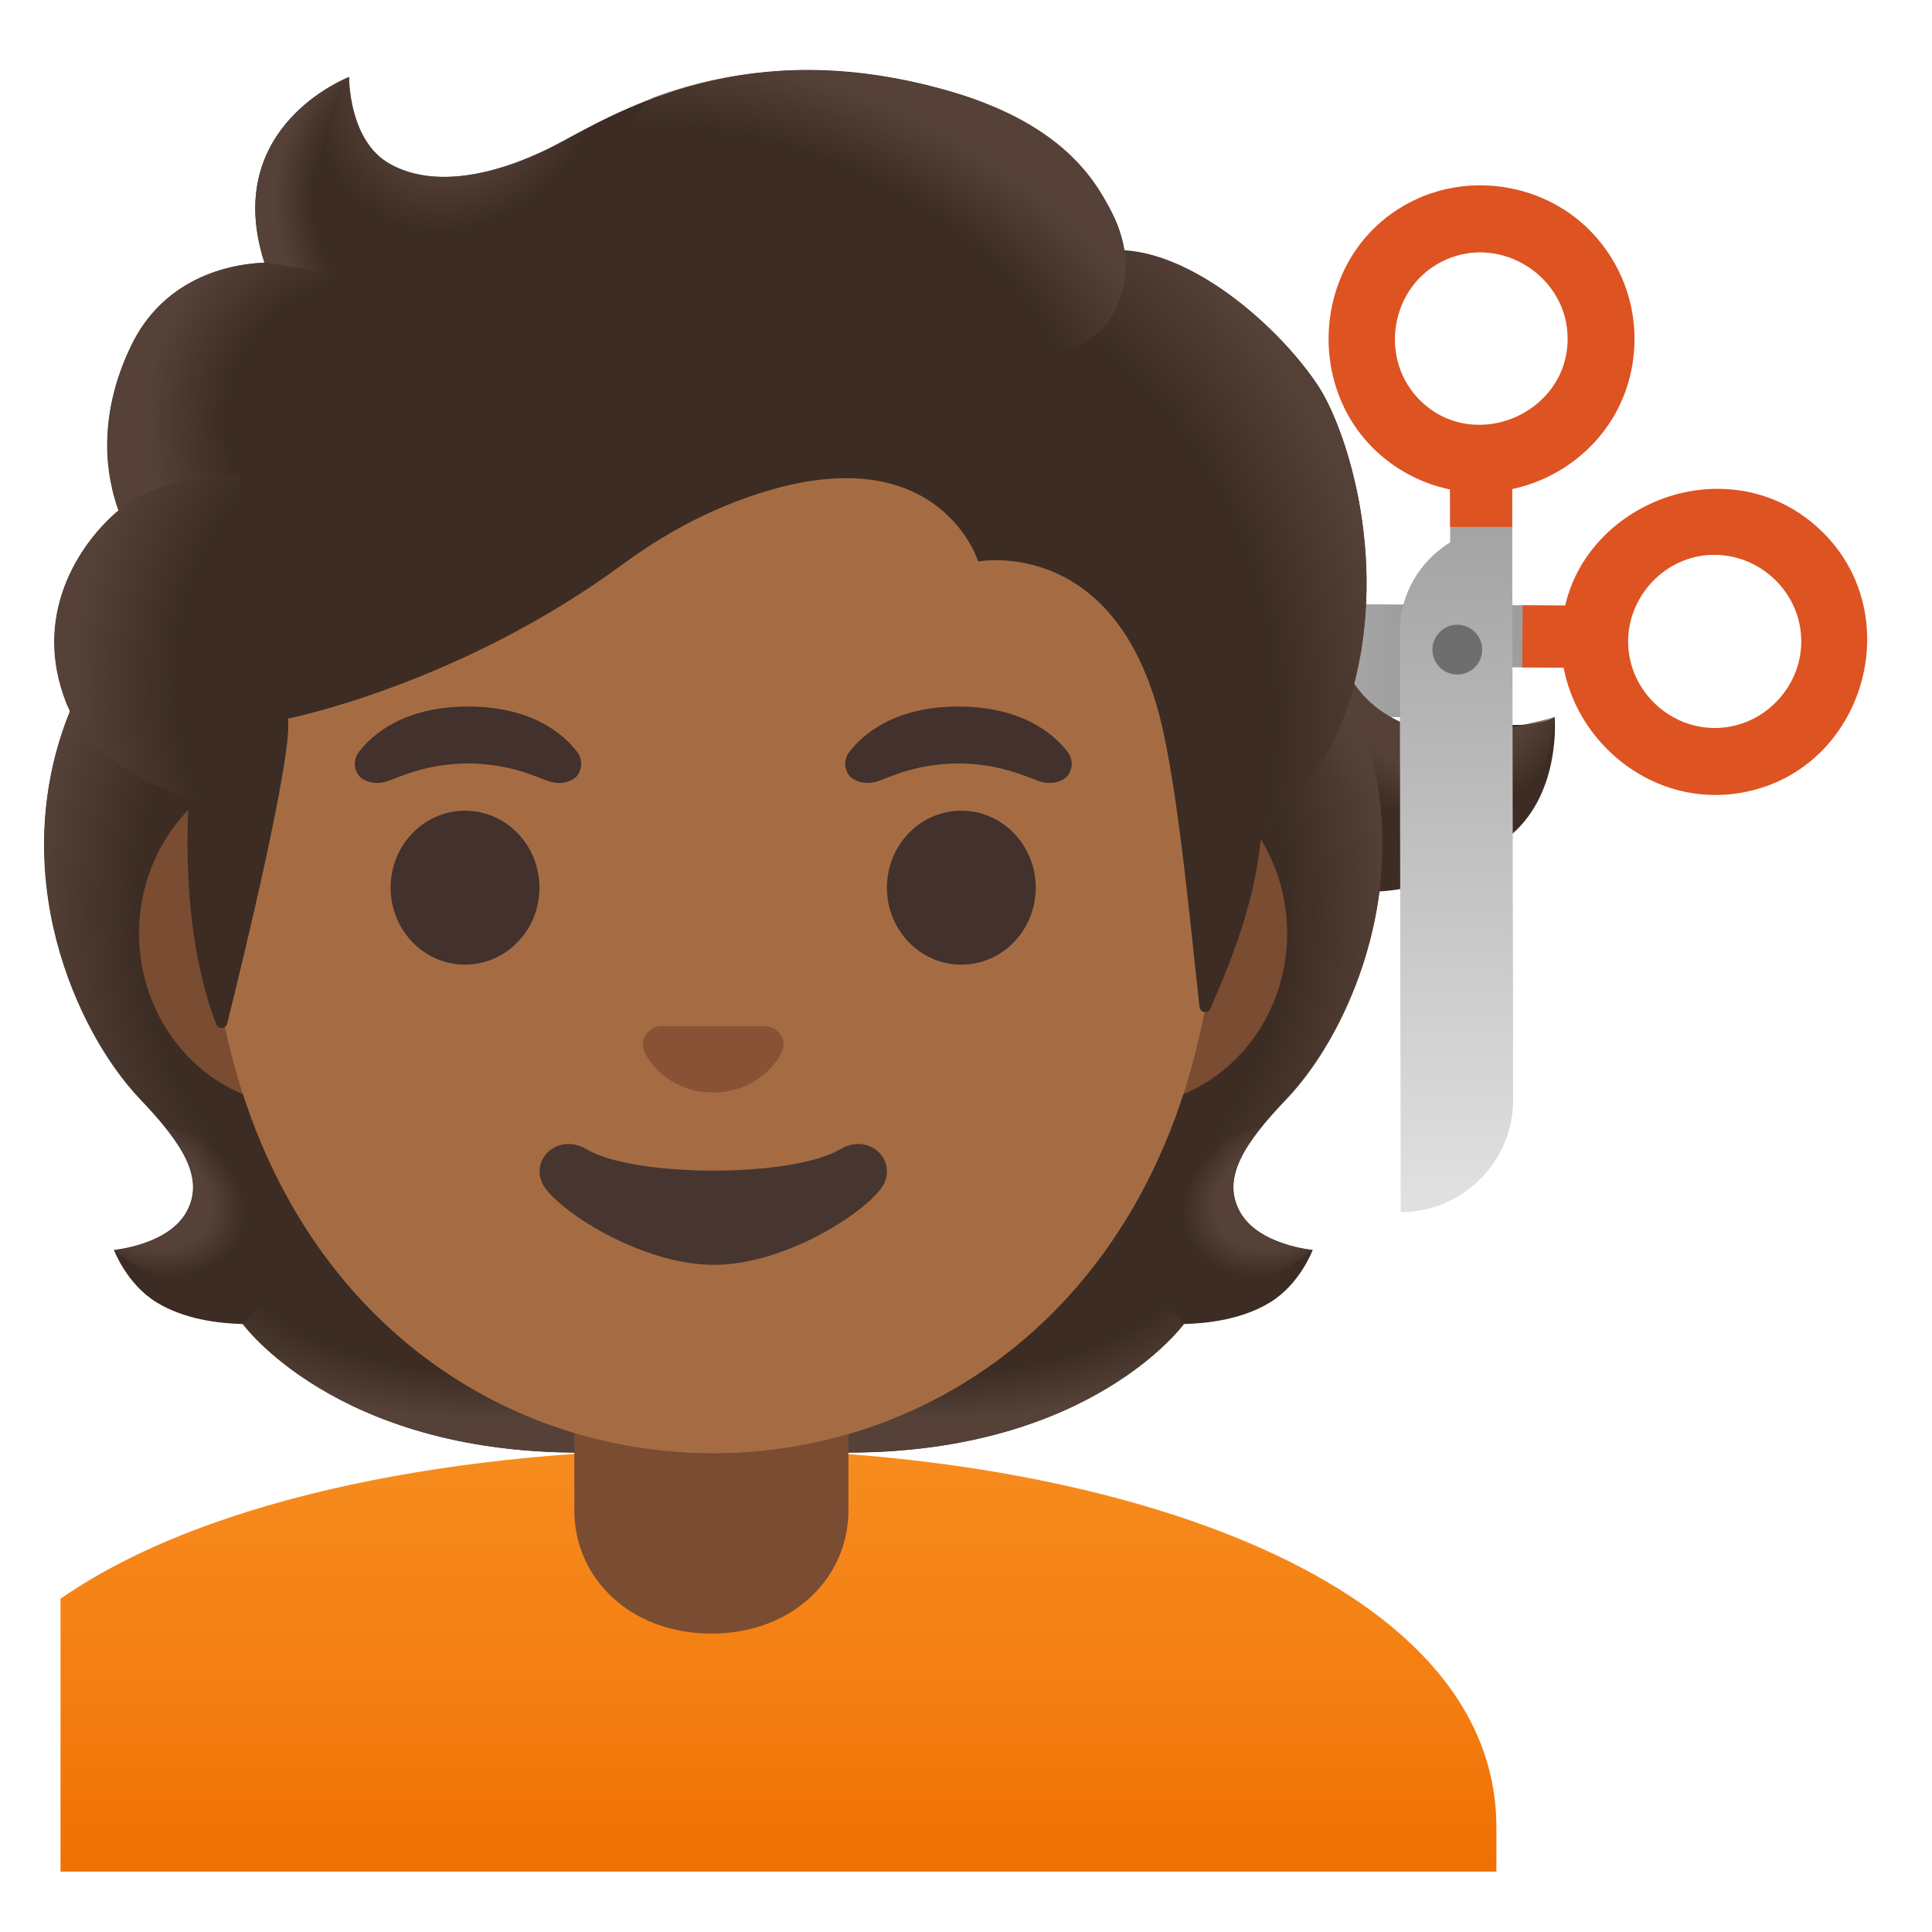 <svg style="enable-background:new 0 0 128 128;" viewBox="0 0 128 128" xmlns="http://www.w3.org/2000/svg" xmlns:xlink="http://www.w3.org/1999/xlink">
  <g id="scissors_x5F_back">
    <linearGradient id="SVGID_1_" gradientTransform="matrix(1 0 0 -1 0 128)" gradientUnits="userSpaceOnUse" x1="55.428" x2="104.988" y1="84.305" y2="84.305">
      <stop offset="0.178" style="stop-color:#E0E0E0"/>
      <stop offset="0.755" style="stop-color:#9E9E9E"/>
    </linearGradient>
    <path d="M55.43,47.28l38.43,0.24c2.52,0.02,4.73-1.31,5.97-3.31l5.13,0.03l0.03-4.11l-4.11-0.03l0,0 l-37.94-0.24C58.82,39.84,55.45,43.16,55.43,47.28z" style="fill:url(#SVGID_1_);"/>
    <g>
      <rect height="4.11" style="fill:#DD5322;" transform="matrix(6.299875e-03 -1 1 6.299875e-03 60.1 144.822)" width="4.11" x="100.86" y="40.12"/>
      <path d="M113.48,32.39c2.78-0.08,5.33,0.93,7.31,2.9c5.59,5.57,2.72,15.48-5.01,17.15 c-7.67,1.66-14.42-5.97-11.77-13.38C105.41,35.15,109.35,32.51,113.48,32.39z M113.77,48.23c3.19-0.09,5.74-2.87,5.56-6.05 c-0.17-3.08-2.82-5.49-5.89-5.42c-3.13,0.07-5.66,2.78-5.57,5.9C107.96,45.79,110.64,48.32,113.77,48.23z" style="fill:#DD5322;"/>
    </g>
  </g>
  <g id="hairGroup">
    <path id="hair_1_" d="M100.19,55.25c-2.58,2.25-6.16,3.86-9.43,3.82l-9.04-13.66 c4.82-0.05,7.8-0.07,7.8-0.07c2.29,2.32,3.78,3.2,6.31,3.65c0.14-0.78,0.62-1.5,1.99-1.24c3.87,0.75,5.18-0.25,5.18-0.25 S103.45,52.4,100.19,55.25z" style="fill:#3C2C23;"/>
    <path id="hair_3_" d="M82.15,80.28c-1.25-2.27,0.34-4.58,3.06-7.44c4.31-4.54,9-15.07,4.64-25.76 c0.03-0.06-0.86-1.86-0.83-1.92l-1.79-0.09c-0.57-0.08-20.26-0.12-39.97-0.12s-39.4,0.04-39.97,0.12c0,0-2.65,1.95-2.63,2.01 C0.3,57.77,4.99,68.3,9.3,72.84c2.71,2.86,4.3,5.17,3.06,7.44c-1.21,2.21-4.81,2.53-4.81,2.53s0.83,2.26,2.83,3.48 c1.85,1.13,4.13,1.39,5.7,1.43c0,0,6.15,8.51,22.23,8.51l8.95,0l8.95,0c16.08,0,22.23-8.51,22.23-8.51c1.57-0.04,3.85-0.3,5.7-1.43 c2-1.22,2.83-3.48,2.83-3.48S83.36,82.49,82.15,80.28z" style="fill:#3C2C23;"/>
    <g id="hairHighlights_1_">
      <radialGradient id="SVGID_2_" cx="116.388" cy="45.415" gradientTransform="matrix(1 0 0 0.491 -54.555 60.277)" gradientUnits="userSpaceOnUse" r="23.419">
        <stop offset="0.728" style="stop-color:#554138;stop-opacity:0"/>
        <stop offset="1" style="stop-color:#554138"/>
      </radialGradient>
      <path d="M47.24,96.23v-9.44l28.57-2.26l2.6,3.2c0,0-6.15,8.51-22.23,8.51L47.24,96.23z" style="fill:url(#SVGID_2_);"/>
      <radialGradient id="SVGID_3_" cx="93.323" cy="48.897" gradientTransform="matrix(-0.906 0.424 -0.314 -0.672 184.798 72.403)" gradientUnits="userSpaceOnUse" r="6.921">
        <stop offset="0.663" style="stop-color:#554138"/>
        <stop offset="1" style="stop-color:#554138;stop-opacity:0"/>
      </radialGradient>
      <path d="M78.35,83.6c-4.28-6.5,5.21-8.93,5.21-8.93s0.01,0.01,0.01,0.01 c-1.65,2.05-2.4,3.84-1.43,5.61c1.21,2.21,4.81,2.53,4.81,2.53S82.04,87.17,78.35,83.6z" style="fill:url(#SVGID_3_);"/>
      <radialGradient id="SVGID_4_" cx="111.259" cy="68.476" gradientTransform="matrix(-0.075 -0.997 0.831 -0.062 18.355 174.733)" gradientUnits="userSpaceOnUse" r="30.399">
        <stop offset="0.725" style="stop-color:#554138;stop-opacity:0"/>
        <stop offset="1" style="stop-color:#554138"/>
      </radialGradient>
      <path d="M89.87,47.08c4.25,10.35-0.22,21.01-4.41,25.51c-0.57,0.62-3.01,3.01-3.57,4.92 c0,0-9.54-13.31-12.39-21.13c-0.57-1.58-1.1-3.2-1.17-4.88c-0.05-1.26,0.14-2.76,0.87-3.83c0.89-1.31,20.16-1.7,20.16-1.7 C89.36,45.99,89.87,47.08,89.87,47.08z" style="fill:url(#SVGID_4_);"/>
      <radialGradient id="SVGID_5_" cx="27.56" cy="68.476" gradientTransform="matrix(0.075 -0.997 -0.831 -0.062 82.413 91.267)" gradientUnits="userSpaceOnUse" r="30.399">
        <stop offset="0.725" style="stop-color:#554138;stop-opacity:0"/>
        <stop offset="1" style="stop-color:#554138"/>
      </radialGradient>
      <path d="M4.65,47.08C0.41,57.44,4.88,68.09,9.06,72.59c0.57,0.62,3.01,3.01,3.57,4.92 c0,0,9.54-13.31,12.39-21.13c0.58-1.58,1.1-3.2,1.17-4.88c0.05-1.26-0.14-2.76-0.87-3.83c-0.89-1.31-1.93-0.96-3.44-0.96 c-2.88,0-15.49-0.74-16.47-0.74C5.42,45.99,4.65,47.08,4.65,47.08z" style="fill:url(#SVGID_5_);"/>
      <radialGradient id="SVGID_6_" cx="32.689" cy="45.415" gradientTransform="matrix(-1 0 0 0.491 65.378 60.277)" gradientUnits="userSpaceOnUse" r="23.419">
        <stop offset="0.728" style="stop-color:#554138;stop-opacity:0"/>
        <stop offset="1" style="stop-color:#554138"/>
      </radialGradient>
      <path d="M47.28,96.23v-9.44l-28.57-2.26l-2.6,3.2c0,0,6.15,8.51,22.23,8.51L47.28,96.23z" style="fill:url(#SVGID_6_);"/>
      <radialGradient id="SVGID_7_" cx="9.624" cy="48.897" gradientTransform="matrix(0.906 0.424 0.314 -0.672 -14.466 107.876)" gradientUnits="userSpaceOnUse" r="6.921">
        <stop offset="0.663" style="stop-color:#554138"/>
        <stop offset="1" style="stop-color:#554138;stop-opacity:0"/>
      </radialGradient>
      <path d="M16.17,83.6c4.28-6.5-5.21-8.93-5.21-8.93s-0.01,0.01-0.01,0.01 c1.65,2.05,2.4,3.84,1.43,5.61c-1.21,2.21-4.81,2.53-4.81,2.53S12.48,87.17,16.17,83.6z" style="fill:url(#SVGID_7_);"/>
      <radialGradient id="SVGID_8_" cx="-255.556" cy="160.968" gradientTransform="matrix(-0.558 1.234 -1.254 -0.46 154.995 434.471)" gradientUnits="userSpaceOnUse" r="6.921">
        <stop offset="0.663" style="stop-color:#554138"/>
        <stop offset="1" style="stop-color:#554138;stop-opacity:0"/>
      </radialGradient>
      <path d="M93.5,55.7c-13.65-3.38-5.18-14.13-5.18-14.13s0.02,0,0.02,0c0.64,3.64,2.41,5.67,5.53,6.67 C97.19,49.3,103,47.5,103,47.5S102.65,56.42,93.5,55.7z" style="fill:url(#SVGID_8_);"/>
    </g>
  </g>
  <g id="shirt">
    <linearGradient id="SVGID_9_" gradientTransform="matrix(1 0 0 -1 0 128)" gradientUnits="userSpaceOnUse" x1="51.567" x2="51.567" y1="32.482" y2="0.805">
      <stop offset="0" style="stop-color:#F78C1F"/>
      <stop offset="0.482" style="stop-color:#F47F12"/>
      <stop offset="1" style="stop-color:#EF6C00"/>
    </linearGradient>
    <path d="M47.27,96c-0.04,0-0.09,0-0.13,0c-16.4,0.02-33.22,3.04-43.13,9.92v1.94v1.84V124h92.13h1.5 h1.5v-2.94C99.13,104.3,72.87,96,47.27,96z" style="fill:url(#SVGID_9_);"/>
  </g>
  <g id="neck">
    <path d="M38.05,90.08v9.98c0,4.51,3.72,8.17,9.08,8.17s9.08-3.66,9.08-8.17v-9.98L38.05,90.08z" style="fill:#7A4C32;"/>
  </g>
  <g id="ears">
    <path d="M74.58,50.43H19.92c-5.89,0-10.71,5.14-10.71,11.41s4.82,11.41,10.71,11.41h54.65 c5.89,0,10.71-5.14,10.71-11.41S80.47,50.43,74.58,50.43z" style="fill:#7A4C32;"/>
  </g>
  <path id="head" d="M47.25,11.07L47.25,11.07L47.25,11.07c-17.4,0-33.52,18.61-33.52,45.4 c0,26.64,16.61,39.81,33.52,39.81S80.77,83.1,80.77,56.46C80.77,29.68,64.65,11.07,47.25,11.07z" style="fill:#A56C43;"/>
  <path id="mouth" d="M55.67,76.14c-3.19,1.89-13.63,1.89-16.81,0c-1.83-1.09-3.7,0.58-2.94,2.24 c0.75,1.63,6.44,5.42,11.37,5.42s10.55-3.79,11.3-5.42C59.34,76.72,57.5,75.05,55.67,76.14z" style="fill:#473530;"/>
  <path id="nose" d="M51.11,68.06c-0.11-0.04-0.21-0.07-0.32-0.08h-7.08c-0.11,0.01-0.22,0.04-0.32,0.08 c-0.64,0.26-0.99,0.92-0.69,1.63c0.3,0.71,1.71,2.69,4.55,2.69s4.25-1.99,4.55-2.69C52.1,68.98,51.75,68.32,51.11,68.06z" style="fill:#875334;"/>
  <g id="eyes">
    <ellipse cx="30.81" cy="58.81" rx="4.93" ry="5.1" style="fill:#42312C;"/>
    <ellipse cx="63.69" cy="58.81" rx="4.93" ry="5.1" style="fill:#42312C;"/>
  </g>
  <g id="eyebrows">
    <path d="M38.24,49.82c-0.93-1.23-3.07-3.01-7.23-3.01s-6.31,1.79-7.23,3.01c-0.41,0.54-0.31,1.17-0.02,1.55 c0.26,0.35,1.04,0.68,1.9,0.39c0.86-0.29,2.54-1.16,5.35-1.18c2.81,0.02,4.49,0.89,5.35,1.18c0.86,0.29,1.64-0.03,1.9-0.39 C38.54,50.99,38.64,50.36,38.24,49.82z" style="fill:#42312C;"/>
    <path d="M70.73,49.82c-0.93-1.23-3.07-3.01-7.23-3.01s-6.31,1.79-7.23,3.01c-0.41,0.54-0.31,1.17-0.02,1.55 c0.26,0.35,1.04,0.68,1.9,0.39s2.54-1.16,5.35-1.18c2.81,0.02,4.49,0.89,5.35,1.18c0.86,0.29,1.64-0.03,1.9-0.39 C71.04,50.99,71.14,50.36,70.73,49.82z" style="fill:#42312C;"/>
  </g>
  <g id="scissors_x5F_front">
    <linearGradient id="SVGID_10_" gradientTransform="matrix(1 0 0 -1 0 128)" gradientUnits="userSpaceOnUse" x1="96.491" x2="96.491" y1="97.205" y2="48.868">
      <stop offset="0" style="stop-color:#9E9E9E"/>
      <stop offset="1" style="stop-color:#E0E0E0"/>
    </linearGradient>
    <path d="M96.07,30.8l0.01,5.13c-2,1.23-3.35,3.43-3.34,5.95l0.06,38.43 c4.12-0.01,7.46-3.35,7.45-7.47l-0.06-37.94l0,0l-0.01-4.11L96.07,30.8z" style="fill:url(#SVGID_10_);"/>
    <rect height="4.11" style="fill:#DD5322;" transform="matrix(1 -1.599998e-03 1.599998e-03 1 -0.052 0.157)" width="4.11" x="96.07" y="30.8"/>
    <path d="M105.1,15.04c2.02,1.91,3.19,4.6,3.19,7.39l0,0c0,8.11-8.94,12.84-15.6,8.63 c-6.61-4.18-6.11-14.3,0.93-17.76C97.39,11.45,102.05,12.16,105.1,15.04z M94.18,26.62c3.59,3.39,9.68,0.75,9.68-4.18l0,0 c0-4.09-4.35-6.9-8.08-5.23C92.1,18.85,91.25,23.85,94.18,26.62z" style="fill:#DD5322;"/>
    <circle cx="96.55" cy="43.04" r="1.65" style="fill:#6E6E6E;"/>
  </g>
  <g id="hairGroup_1_">
    <path id="hair" d="M87.32,25.55c-2.44-3.69-7.91-8.64-12.82-8.97c-0.79-4.72-5.84-8.72-10.73-10.27 C50.54,2.12,41.93,6.81,37.31,9.34c-0.96,0.52-7.17,3.97-11.51,1.5c-2.72-1.55-2.67-5.74-2.67-5.74s-8.52,3.25-5.61,12.3 c-2.93,0.12-6.77,1.36-8.8,5.47c-2.42,4.9-1.56,8.99-0.86,10.95c-2.52,2.14-5.69,6.69-3.52,12.6c1.64,4.45,8.17,6.5,8.17,6.5 c-0.46,8.01,1.03,12.94,1.82,14.94c0.14,0.35,0.63,0.32,0.72-0.04c0.99-3.97,4.36-17.8,4.03-20.21c0,0,11.34-2.25,22.17-10.22 c2.2-1.62,4.59-3,7.13-4.01c13.59-5.41,16.43,3.82,16.43,3.82s9.42-1.81,12.26,11.27c1.07,4.9,1.79,12.75,2.4,18.24 c0.04,0.39,0.57,0.47,0.72,0.11c0.95-2.18,2.85-6.5,3.3-10.91c0.16-1.55,4.34-3.6,6.14-10.26C92.04,36.75,89.09,28.22,87.32,25.55z " style="fill:#3C2C23;"/>
    <g id="hairHighlights">
      <radialGradient id="SVGID_11_" cx="65.269" cy="84.511" gradientTransform="matrix(0.308 0.952 0.706 -0.228 -14.474 0.669)" gradientUnits="userSpaceOnUse" r="35.633">
        <stop offset="0.699" style="stop-color:#554138;stop-opacity:0"/>
        <stop offset="1" style="stop-color:#554138"/>
      </radialGradient>
      <path d="M83.47,55.94c0.16-1.55,4.34-3.6,6.14-10.26c0.19-0.71,0.35-1.43,0.5-2.15 c1.46-8.09-1.16-15.52-2.79-17.98c-2.26-3.41-7.1-7.89-11.69-8.81c-0.4-0.05-0.79-0.1-1.16-0.12c0,0,0.33,2.15-0.54,3.86 c-1.12,2.22-3.41,2.75-3.41,2.75C82.49,35.2,81.64,45.22,83.47,55.94z" style="fill:url(#SVGID_11_);"/>
      <radialGradient id="SVGID_12_" cx="30.53" cy="123.365" gradientTransform="matrix(0.881 0.473 0.56 -1.045 -65.497 119.124)" gradientUnits="userSpaceOnUse" r="9.343">
        <stop offset="0.58" style="stop-color:#554138"/>
        <stop offset="1" style="stop-color:#554138;stop-opacity:0"/>
      </radialGradient>
      <path d="M40.2,7.83c-1.1,0.53-2.06,1.06-2.9,1.51c-0.96,0.52-7.17,3.97-11.51,1.5 c-2.67-1.52-2.67-5.58-2.67-5.72c-1.23,1.57-4.95,12.78,5.93,13.53c4.69,0.32,7.58-3.77,9.3-7.23 C38.97,10.15,39.94,8.32,40.2,7.83z" style="fill:url(#SVGID_12_);"/>
      <radialGradient id="SVGID_13_" cx="167.061" cy="48.036" gradientTransform="matrix(-0.938 -0.394 -0.218 0.528 218.562 62.105)" gradientUnits="userSpaceOnUse" r="28.721">
        <stop offset="0.699" style="stop-color:#554138;stop-opacity:0"/>
        <stop offset="1" style="stop-color:#554138"/>
      </radialGradient>
      <path d="M62.41,5.9c7.32,1.98,10.89,5.71,12.08,10.68c0.35,1.46,0.77,15.08-25.23-0.4 c-9.67-5.76-7.03-9.36-5.9-9.77C47.78,4.82,54.21,3.68,62.41,5.9z" style="fill:url(#SVGID_13_);"/>
      <radialGradient id="SVGID_14_" cx="26.779" cy="114.841" gradientTransform="matrix(1 0 0 -1.223 0 153.644)" gradientUnits="userSpaceOnUse" r="8.575">
        <stop offset="0.702" style="stop-color:#554138;stop-opacity:0"/>
        <stop offset="1" style="stop-color:#554138"/>
      </radialGradient>
      <path d="M23.09,5.11c-0.01,0.01-0.03,0.01-0.06,0.03c0,0,0,0,0,0c-0.93,0.39-8.24,3.78-5.51,12.26 l7.78,1.25C18.41,11.66,23.12,5.1,23.12,5.1S23.1,5.11,23.09,5.11z" style="fill:url(#SVGID_14_);"/>
      <radialGradient id="SVGID_15_" cx="25.599" cy="99.704" gradientTransform="matrix(-0.966 -0.26 -0.243 0.904 74.568 -55.156)" gradientUnits="userSpaceOnUse" r="16.083">
        <stop offset="0.66" style="stop-color:#554138;stop-opacity:0"/>
        <stop offset="1" style="stop-color:#554138"/>
      </radialGradient>
      <path d="M22.32,18.17l-4.81-0.77c-0.19,0-0.83,0.06-1.18,0.11c-2.71,0.38-5.9,1.78-7.63,5.36 c-1.86,3.86-1.81,7.17-1.3,9.38c0.14,0.74,0.45,1.58,0.45,1.58s2.38-2.26,8.05-2.41L22.32,18.17z" style="fill:url(#SVGID_15_);"/>
      <radialGradient id="SVGID_16_" cx="21.783" cy="84.174" gradientTransform="matrix(0.991 0.136 0.192 -1.392 -15.915 158.035)" gradientUnits="userSpaceOnUse" r="16.886">
        <stop offset="0.598" style="stop-color:#554138;stop-opacity:0"/>
        <stop offset="1" style="stop-color:#554138"/>
      </radialGradient>
      <path d="M7.62,34.01c-2.37,2.1-5.56,6.79-3.21,12.61c1.78,4.39,8.09,6.29,8.09,6.29 c0,0.02,1.26,0.4,1.91,0.4l1.48-21.9c-3.03,0-5.94,0.91-7.82,2.22C8.1,33.67,7.61,33.98,7.62,34.01z" style="fill:url(#SVGID_16_);"/>
    </g>
  </g>
</svg>